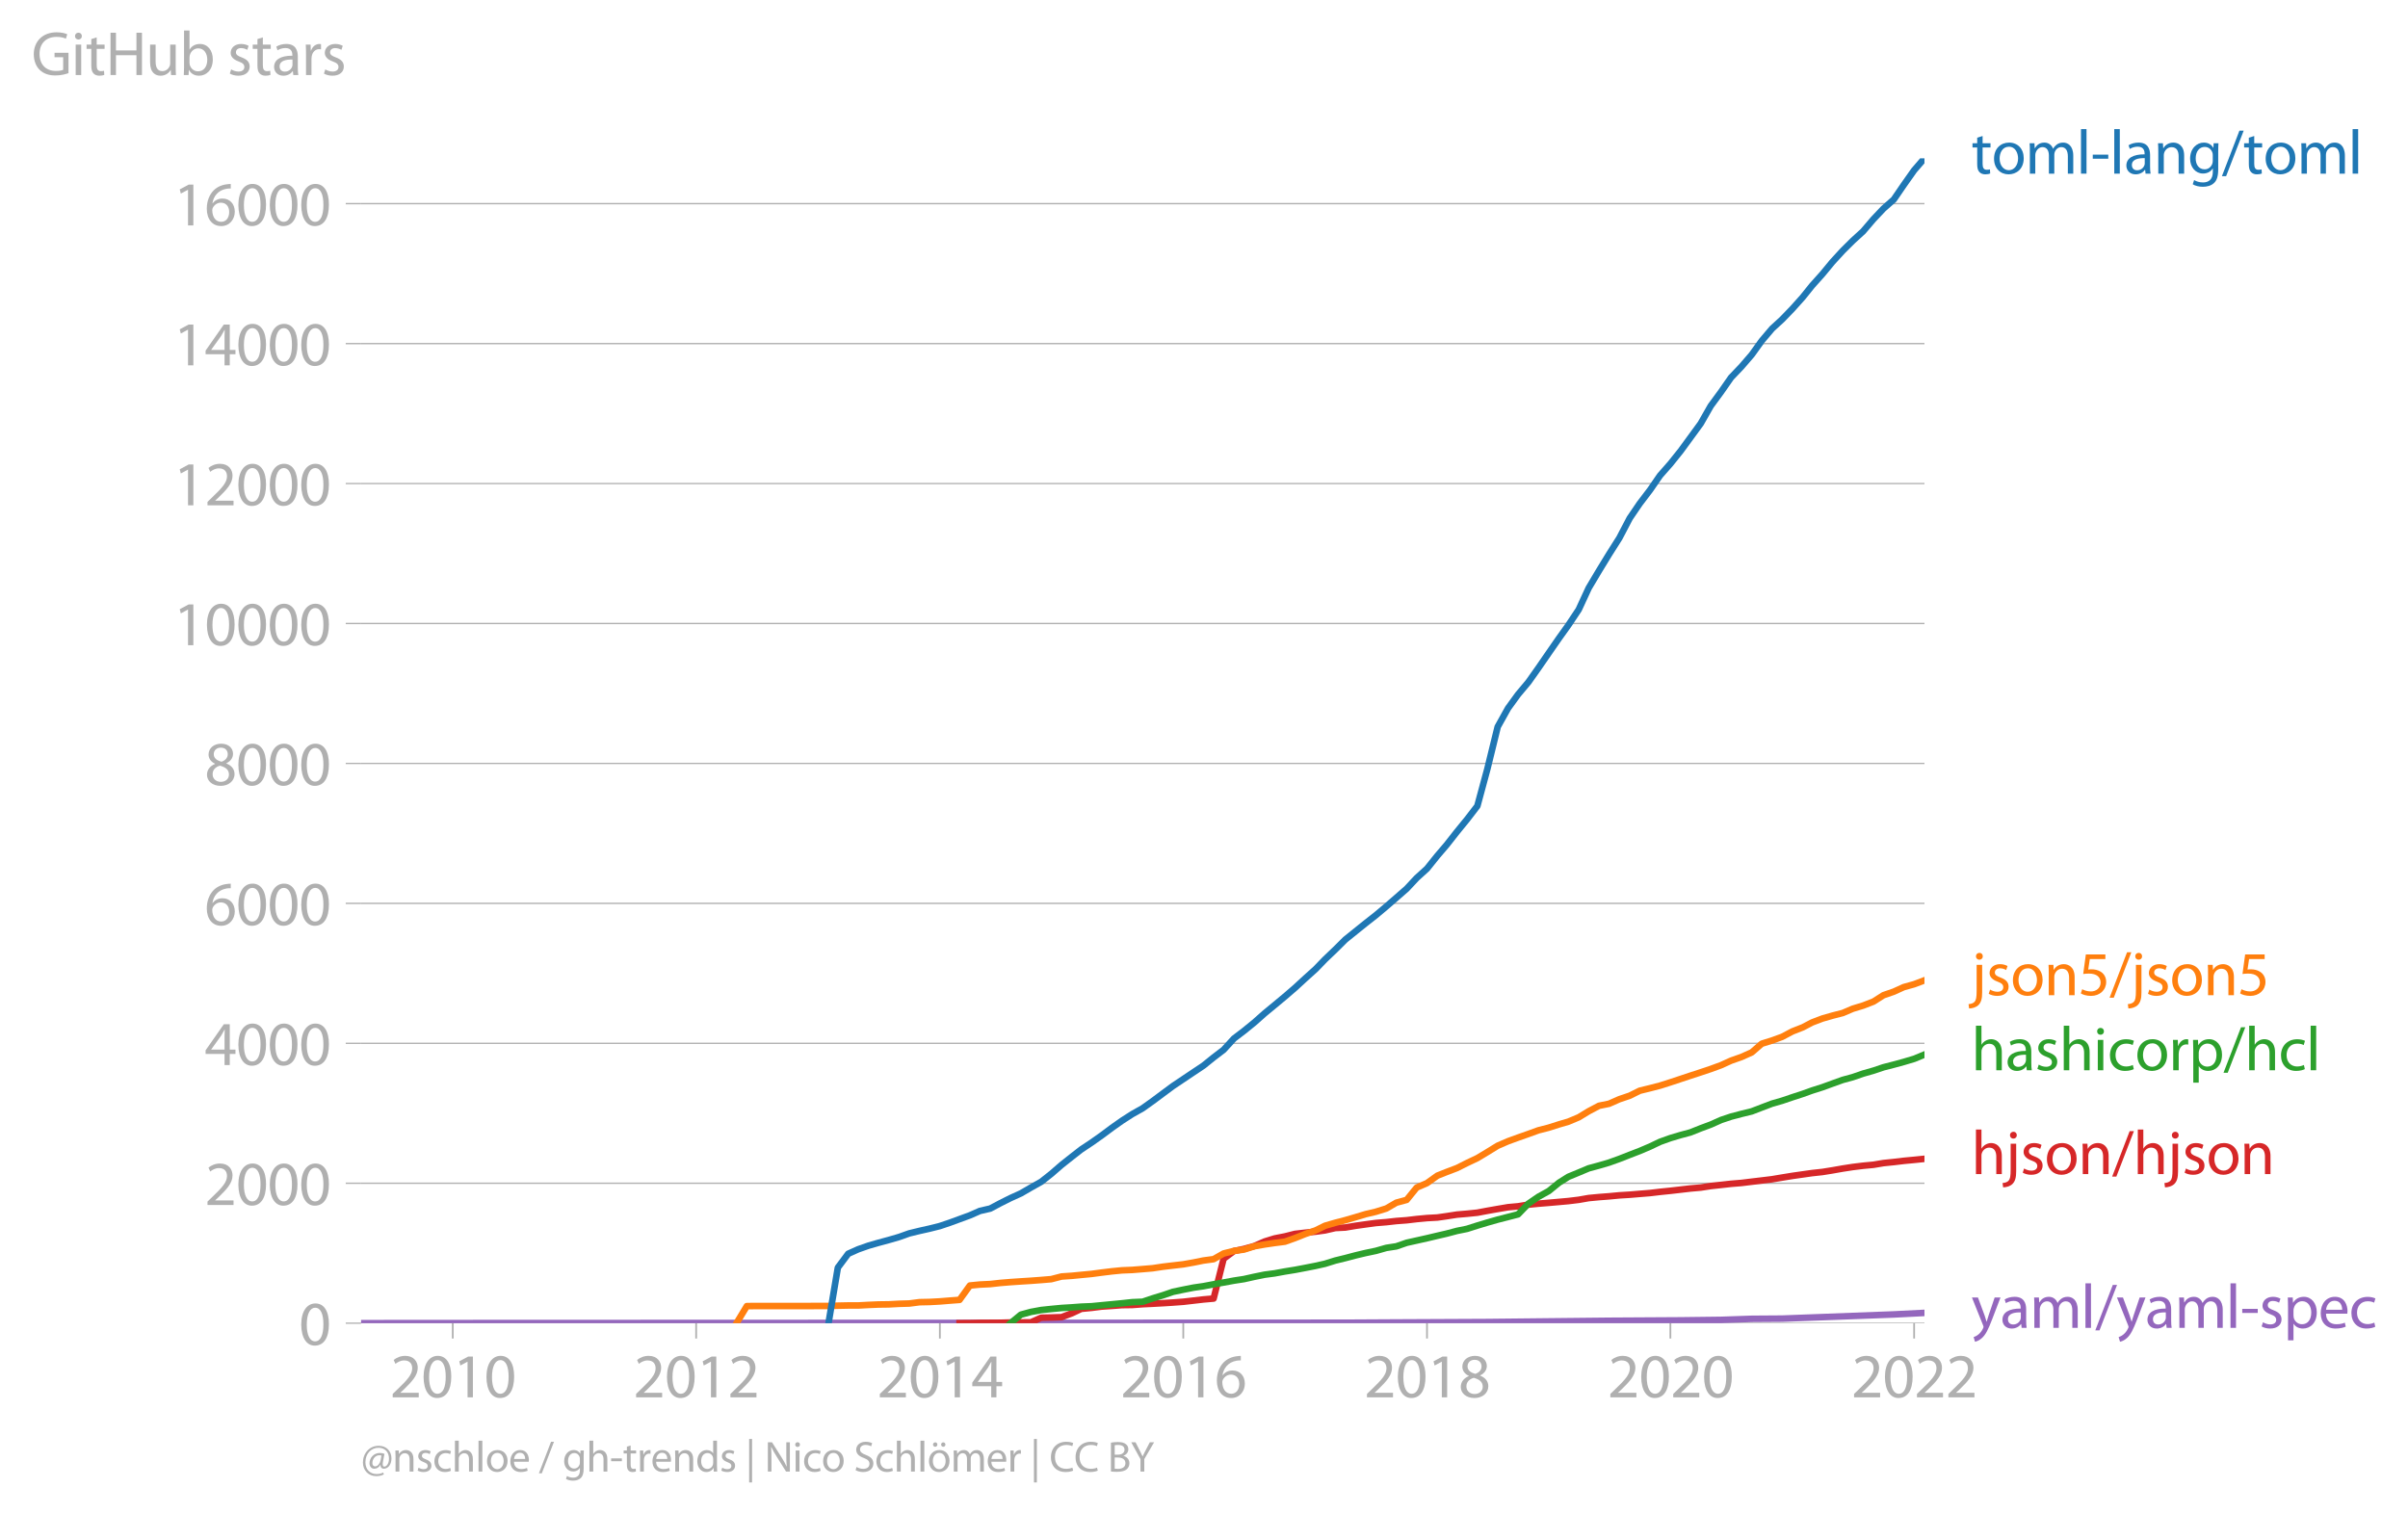 <?xml version="1.0" encoding="utf-8" standalone="no"?>
<!DOCTYPE svg PUBLIC "-//W3C//DTD SVG 1.1//EN"
  "http://www.w3.org/Graphics/SVG/1.1/DTD/svg11.dtd">
<svg xmlns:xlink="http://www.w3.org/1999/xlink" width="550.048pt" height="345.804pt" viewBox="0 0 550.048 345.804" xmlns="http://www.w3.org/2000/svg" version="1.1">
 <defs>
  <style type="text/css">*{stroke-linejoin: round; stroke-linecap: butt}</style>
 </defs>
 <g id="figure_1">
  <g id="patch_1">
   <path d="M 0 345.804 
L 550.048 345.804 
L 550.048 0 
L 0 0 
L 0 345.804 
z
" style="fill: none"/>
  </g>
  <g id="axes_1">
   <g id="patch_2">
    <path d="M 82.476 302.277 
L 439.596 302.277 
L 439.596 36.165 
L 82.476 36.165 
L 82.476 302.277 
z
" style="fill: none"/>
   </g>
   <g id="matplotlib.axis_1">
    <g id="xtick_1">
     <g id="line2d_1">
      <defs>
       <path id="m437a02c08e" d="M 0 0 
L 0 3.5 
" style="stroke: #b0b0b0; stroke-width: 0.4"/>
      </defs>
      <g>
       <use xlink:href="#m437a02c08e" x="103.421" y="302.277" style="fill: #b0b0b0; stroke: #b0b0b0; stroke-width: 0.4"/>
      </g>
     </g>
     <g id="text_1">
      <!-- 2010 -->
      <g style="fill: #b0b0b0" transform="translate(89.057 319.217)scale(0.14 -0.14)">
       <defs>
        <path id="MyriadPro-Regular-32" d="M 2944 0 
L 2944 467 
L 1075 467 
L 1075 480 
L 1408 787 
C 2285 1632 2842 2253 2842 3021 
C 2842 3616 2464 4230 1568 4230 
C 1088 4230 678 4051 390 3808 
L 570 3411 
C 762 3571 1075 3763 1453 3763 
C 2074 3763 2278 3373 2278 2950 
C 2272 2323 1792 1786 730 774 
L 288 346 
L 288 0 
L 2944 0 
z
" transform="scale(0.016)"/>
        <path id="MyriadPro-Regular-30" d="M 1677 4230 
C 832 4230 230 3462 230 2067 
C 243 691 794 -70 1606 -70 
C 2528 -70 3053 710 3053 2125 
C 3053 3450 2554 4230 1677 4230 
z
M 1645 3795 
C 2227 3795 2490 3123 2490 2099 
C 2490 1037 2214 365 1638 365 
C 1126 365 794 979 794 2061 
C 794 3194 1152 3795 1645 3795 
z
" transform="scale(0.016)"/>
        <path id="MyriadPro-Regular-31" d="M 1510 0 
L 2054 0 
L 2054 4160 
L 1574 4160 
L 666 3674 
L 774 3245 
L 1498 3635 
L 1510 3635 
L 1510 0 
z
" transform="scale(0.016)"/>
       </defs>
       <use xlink:href="#MyriadPro-Regular-32"/>
       <use xlink:href="#MyriadPro-Regular-30" x="51.3"/>
       <use xlink:href="#MyriadPro-Regular-31" x="102.6"/>
       <use xlink:href="#MyriadPro-Regular-30" x="153.9"/>
      </g>
     </g>
    </g>
    <g id="xtick_2">
     <g id="line2d_2">
      <g>
       <use xlink:href="#m437a02c08e" x="159.018" y="302.277" style="fill: #b0b0b0; stroke: #b0b0b0; stroke-width: 0.4"/>
      </g>
     </g>
     <g id="text_2">
      <!-- 2012 -->
      <g style="fill: #b0b0b0" transform="translate(144.655 319.217)scale(0.14 -0.14)">
       <use xlink:href="#MyriadPro-Regular-32"/>
       <use xlink:href="#MyriadPro-Regular-30" x="51.3"/>
       <use xlink:href="#MyriadPro-Regular-31" x="102.6"/>
       <use xlink:href="#MyriadPro-Regular-32" x="153.9"/>
      </g>
     </g>
    </g>
    <g id="xtick_3">
     <g id="line2d_3">
      <g>
       <use xlink:href="#m437a02c08e" x="214.692" y="302.277" style="fill: #b0b0b0; stroke: #b0b0b0; stroke-width: 0.4"/>
      </g>
     </g>
     <g id="text_3">
      <!-- 2014 -->
      <g style="fill: #b0b0b0" transform="translate(200.329 319.217)scale(0.14 -0.14)">
       <defs>
        <path id="MyriadPro-Regular-34" d="M 2560 0 
L 2560 1133 
L 3142 1133 
L 3142 1574 
L 2560 1574 
L 2560 4160 
L 1952 4160 
L 96 1504 
L 96 1133 
L 2029 1133 
L 2029 0 
L 2560 0 
z
M 666 1574 
L 666 1587 
L 1683 3002 
C 1798 3194 1901 3373 2029 3616 
L 2048 3616 
C 2035 3398 2029 3181 2029 2963 
L 2029 1574 
L 666 1574 
z
" transform="scale(0.016)"/>
       </defs>
       <use xlink:href="#MyriadPro-Regular-32"/>
       <use xlink:href="#MyriadPro-Regular-30" x="51.3"/>
       <use xlink:href="#MyriadPro-Regular-31" x="102.6"/>
       <use xlink:href="#MyriadPro-Regular-34" x="153.9"/>
      </g>
     </g>
    </g>
    <g id="xtick_4">
     <g id="line2d_4">
      <g>
       <use xlink:href="#m437a02c08e" x="270.29" y="302.277" style="fill: #b0b0b0; stroke: #b0b0b0; stroke-width: 0.4"/>
      </g>
     </g>
     <g id="text_4">
      <!-- 2016 -->
      <g style="fill: #b0b0b0" transform="translate(255.927 319.217)scale(0.14 -0.14)">
       <defs>
        <path id="MyriadPro-Regular-36" d="M 2662 4224 
C 2560 4224 2419 4218 2253 4192 
C 1728 4128 1267 3917 922 3578 
C 512 3168 218 2522 218 1702 
C 218 621 800 -70 1690 -70 
C 2554 -70 3072 634 3072 1395 
C 3072 2208 2554 2739 1818 2739 
C 1357 2739 1011 2522 813 2259 
L 794 2259 
C 890 2944 1357 3590 2240 3738 
C 2400 3763 2547 3770 2662 3763 
L 2662 4224 
z
M 1690 365 
C 1101 365 787 870 774 1555 
C 774 1658 800 1741 838 1805 
C 992 2106 1306 2317 1645 2317 
C 2163 2317 2502 1958 2502 1363 
C 2502 768 2176 365 1696 365 
L 1690 365 
z
" transform="scale(0.016)"/>
       </defs>
       <use xlink:href="#MyriadPro-Regular-32"/>
       <use xlink:href="#MyriadPro-Regular-30" x="51.3"/>
       <use xlink:href="#MyriadPro-Regular-31" x="102.6"/>
       <use xlink:href="#MyriadPro-Regular-36" x="153.9"/>
      </g>
     </g>
    </g>
    <g id="xtick_5">
     <g id="line2d_5">
      <g>
       <use xlink:href="#m437a02c08e" x="325.964" y="302.277" style="fill: #b0b0b0; stroke: #b0b0b0; stroke-width: 0.4"/>
      </g>
     </g>
     <g id="text_5">
      <!-- 2018 -->
      <g style="fill: #b0b0b0" transform="translate(311.601 319.217)scale(0.14 -0.14)">
       <defs>
        <path id="MyriadPro-Regular-38" d="M 1062 2170 
C 550 1952 237 1581 237 1056 
C 237 448 762 -70 1632 -70 
C 2426 -70 3046 416 3046 1139 
C 3046 1645 2726 2010 2208 2214 
L 2208 2234 
C 2720 2477 2893 2854 2893 3206 
C 2893 3725 2490 4230 1683 4230 
C 954 4230 397 3782 397 3123 
C 397 2765 595 2406 1056 2189 
L 1062 2170 
z
M 1645 339 
C 1114 339 794 710 813 1133 
C 813 1530 1075 1850 1562 1990 
C 2125 1830 2477 1587 2477 1082 
C 2477 659 2150 339 1645 339 
z
M 1651 3827 
C 2157 3827 2355 3482 2355 3149 
C 2355 2771 2080 2515 1722 2394 
C 1242 2522 928 2746 928 3162 
C 928 3520 1184 3827 1651 3827 
z
" transform="scale(0.016)"/>
       </defs>
       <use xlink:href="#MyriadPro-Regular-32"/>
       <use xlink:href="#MyriadPro-Regular-30" x="51.3"/>
       <use xlink:href="#MyriadPro-Regular-31" x="102.6"/>
       <use xlink:href="#MyriadPro-Regular-38" x="153.9"/>
      </g>
     </g>
    </g>
    <g id="xtick_6">
     <g id="line2d_6">
      <g>
       <use xlink:href="#m437a02c08e" x="381.561" y="302.277" style="fill: #b0b0b0; stroke: #b0b0b0; stroke-width: 0.4"/>
      </g>
     </g>
     <g id="text_6">
      <!-- 2020 -->
      <g style="fill: #b0b0b0" transform="translate(367.198 319.217)scale(0.14 -0.14)">
       <use xlink:href="#MyriadPro-Regular-32"/>
       <use xlink:href="#MyriadPro-Regular-30" x="51.3"/>
       <use xlink:href="#MyriadPro-Regular-32" x="102.6"/>
       <use xlink:href="#MyriadPro-Regular-30" x="153.9"/>
      </g>
     </g>
    </g>
    <g id="xtick_7">
     <g id="line2d_7">
      <g>
       <use xlink:href="#m437a02c08e" x="437.235" y="302.277" style="fill: #b0b0b0; stroke: #b0b0b0; stroke-width: 0.4"/>
      </g>
     </g>
     <g id="text_7">
      <!-- 2022 -->
      <g style="fill: #b0b0b0" transform="translate(422.872 319.217)scale(0.14 -0.14)">
       <use xlink:href="#MyriadPro-Regular-32"/>
       <use xlink:href="#MyriadPro-Regular-30" x="51.3"/>
       <use xlink:href="#MyriadPro-Regular-32" x="102.6"/>
       <use xlink:href="#MyriadPro-Regular-32" x="153.9"/>
      </g>
     </g>
    </g>
   </g>
   <g id="matplotlib.axis_2">
    <g id="ytick_1">
     <g id="line2d_8">
      <path d="M 82.476 302.277 
L 439.596 302.277 
" clip-path="url(#pbced3ae21d)" style="fill: none; stroke: #b0b0b0; stroke-width: 0.3; stroke-linecap: square"/>
     </g>
     <g id="line2d_9">
      <defs>
       <path id="m5638528886" d="M 0 0 
L -3.5 0 
" style="stroke: #b0b0b0; stroke-width: 0.3"/>
      </defs>
      <g>
       <use xlink:href="#m5638528886" x="82.476" y="302.277" style="fill: #b0b0b0; stroke: #b0b0b0; stroke-width: 0.3"/>
      </g>
     </g>
     <g id="text_8">
      <!-- 0 -->
      <g style="fill: #b0b0b0" transform="translate(68.295 307.247)scale(0.14 -0.14)">
       <use xlink:href="#MyriadPro-Regular-30"/>
      </g>
     </g>
    </g>
    <g id="ytick_2">
     <g id="line2d_10">
      <path d="M 82.476 270.307 
L 439.596 270.307 
" clip-path="url(#pbced3ae21d)" style="fill: none; stroke: #b0b0b0; stroke-width: 0.3; stroke-linecap: square"/>
     </g>
     <g id="line2d_11">
      <g>
       <use xlink:href="#m5638528886" x="82.476" y="270.307" style="fill: #b0b0b0; stroke: #b0b0b0; stroke-width: 0.3"/>
      </g>
     </g>
     <g id="text_9">
      <!-- 2000 -->
      <g style="fill: #b0b0b0" transform="translate(46.75 275.277)scale(0.14 -0.14)">
       <use xlink:href="#MyriadPro-Regular-32"/>
       <use xlink:href="#MyriadPro-Regular-30" x="51.3"/>
       <use xlink:href="#MyriadPro-Regular-30" x="102.6"/>
       <use xlink:href="#MyriadPro-Regular-30" x="153.9"/>
      </g>
     </g>
    </g>
    <g id="ytick_3">
     <g id="line2d_12">
      <path d="M 82.476 238.338 
L 439.596 238.338 
" clip-path="url(#pbced3ae21d)" style="fill: none; stroke: #b0b0b0; stroke-width: 0.3; stroke-linecap: square"/>
     </g>
     <g id="line2d_13">
      <g>
       <use xlink:href="#m5638528886" x="82.476" y="238.338" style="fill: #b0b0b0; stroke: #b0b0b0; stroke-width: 0.3"/>
      </g>
     </g>
     <g id="text_10">
      <!-- 4000 -->
      <g style="fill: #b0b0b0" transform="translate(46.75 243.308)scale(0.14 -0.14)">
       <use xlink:href="#MyriadPro-Regular-34"/>
       <use xlink:href="#MyriadPro-Regular-30" x="51.3"/>
       <use xlink:href="#MyriadPro-Regular-30" x="102.6"/>
       <use xlink:href="#MyriadPro-Regular-30" x="153.9"/>
      </g>
     </g>
    </g>
    <g id="ytick_4">
     <g id="line2d_14">
      <path d="M 82.476 206.369 
L 439.596 206.369 
" clip-path="url(#pbced3ae21d)" style="fill: none; stroke: #b0b0b0; stroke-width: 0.3; stroke-linecap: square"/>
     </g>
     <g id="line2d_15">
      <g>
       <use xlink:href="#m5638528886" x="82.476" y="206.369" style="fill: #b0b0b0; stroke: #b0b0b0; stroke-width: 0.3"/>
      </g>
     </g>
     <g id="text_11">
      <!-- 6000 -->
      <g style="fill: #b0b0b0" transform="translate(46.75 211.339)scale(0.14 -0.14)">
       <use xlink:href="#MyriadPro-Regular-36"/>
       <use xlink:href="#MyriadPro-Regular-30" x="51.3"/>
       <use xlink:href="#MyriadPro-Regular-30" x="102.6"/>
       <use xlink:href="#MyriadPro-Regular-30" x="153.9"/>
      </g>
     </g>
    </g>
    <g id="ytick_5">
     <g id="line2d_16">
      <path d="M 82.476 174.4 
L 439.596 174.4 
" clip-path="url(#pbced3ae21d)" style="fill: none; stroke: #b0b0b0; stroke-width: 0.3; stroke-linecap: square"/>
     </g>
     <g id="line2d_17">
      <g>
       <use xlink:href="#m5638528886" x="82.476" y="174.4" style="fill: #b0b0b0; stroke: #b0b0b0; stroke-width: 0.3"/>
      </g>
     </g>
     <g id="text_12">
      <!-- 8000 -->
      <g style="fill: #b0b0b0" transform="translate(46.75 179.37)scale(0.14 -0.14)">
       <use xlink:href="#MyriadPro-Regular-38"/>
       <use xlink:href="#MyriadPro-Regular-30" x="51.3"/>
       <use xlink:href="#MyriadPro-Regular-30" x="102.6"/>
       <use xlink:href="#MyriadPro-Regular-30" x="153.9"/>
      </g>
     </g>
    </g>
    <g id="ytick_6">
     <g id="line2d_18">
      <path d="M 82.476 142.43 
L 439.596 142.43 
" clip-path="url(#pbced3ae21d)" style="fill: none; stroke: #b0b0b0; stroke-width: 0.3; stroke-linecap: square"/>
     </g>
     <g id="line2d_19">
      <g>
       <use xlink:href="#m5638528886" x="82.476" y="142.43" style="fill: #b0b0b0; stroke: #b0b0b0; stroke-width: 0.3"/>
      </g>
     </g>
     <g id="text_13">
      <!-- 10000 -->
      <g style="fill: #b0b0b0" transform="translate(39.568 147.4)scale(0.14 -0.14)">
       <use xlink:href="#MyriadPro-Regular-31"/>
       <use xlink:href="#MyriadPro-Regular-30" x="51.3"/>
       <use xlink:href="#MyriadPro-Regular-30" x="102.6"/>
       <use xlink:href="#MyriadPro-Regular-30" x="153.9"/>
       <use xlink:href="#MyriadPro-Regular-30" x="205.2"/>
      </g>
     </g>
    </g>
    <g id="ytick_7">
     <g id="line2d_20">
      <path d="M 82.476 110.461 
L 439.596 110.461 
" clip-path="url(#pbced3ae21d)" style="fill: none; stroke: #b0b0b0; stroke-width: 0.3; stroke-linecap: square"/>
     </g>
     <g id="line2d_21">
      <g>
       <use xlink:href="#m5638528886" x="82.476" y="110.461" style="fill: #b0b0b0; stroke: #b0b0b0; stroke-width: 0.3"/>
      </g>
     </g>
     <g id="text_14">
      <!-- 12000 -->
      <g style="fill: #b0b0b0" transform="translate(39.568 115.431)scale(0.14 -0.14)">
       <use xlink:href="#MyriadPro-Regular-31"/>
       <use xlink:href="#MyriadPro-Regular-32" x="51.3"/>
       <use xlink:href="#MyriadPro-Regular-30" x="102.6"/>
       <use xlink:href="#MyriadPro-Regular-30" x="153.9"/>
       <use xlink:href="#MyriadPro-Regular-30" x="205.2"/>
      </g>
     </g>
    </g>
    <g id="ytick_8">
     <g id="line2d_22">
      <path d="M 82.476 78.492 
L 439.596 78.492 
" clip-path="url(#pbced3ae21d)" style="fill: none; stroke: #b0b0b0; stroke-width: 0.3; stroke-linecap: square"/>
     </g>
     <g id="line2d_23">
      <g>
       <use xlink:href="#m5638528886" x="82.476" y="78.492" style="fill: #b0b0b0; stroke: #b0b0b0; stroke-width: 0.3"/>
      </g>
     </g>
     <g id="text_15">
      <!-- 14000 -->
      <g style="fill: #b0b0b0" transform="translate(39.568 83.462)scale(0.14 -0.14)">
       <use xlink:href="#MyriadPro-Regular-31"/>
       <use xlink:href="#MyriadPro-Regular-34" x="51.3"/>
       <use xlink:href="#MyriadPro-Regular-30" x="102.6"/>
       <use xlink:href="#MyriadPro-Regular-30" x="153.9"/>
       <use xlink:href="#MyriadPro-Regular-30" x="205.2"/>
      </g>
     </g>
    </g>
    <g id="ytick_9">
     <g id="line2d_24">
      <path d="M 82.476 46.523 
L 439.596 46.523 
" clip-path="url(#pbced3ae21d)" style="fill: none; stroke: #b0b0b0; stroke-width: 0.3; stroke-linecap: square"/>
     </g>
     <g id="line2d_25">
      <g>
       <use xlink:href="#m5638528886" x="82.476" y="46.523" style="fill: #b0b0b0; stroke: #b0b0b0; stroke-width: 0.3"/>
      </g>
     </g>
     <g id="text_16">
      <!-- 16000 -->
      <g style="fill: #b0b0b0" transform="translate(39.568 51.493)scale(0.14 -0.14)">
       <use xlink:href="#MyriadPro-Regular-31"/>
       <use xlink:href="#MyriadPro-Regular-36" x="51.3"/>
       <use xlink:href="#MyriadPro-Regular-30" x="102.6"/>
       <use xlink:href="#MyriadPro-Regular-30" x="153.9"/>
       <use xlink:href="#MyriadPro-Regular-30" x="205.2"/>
      </g>
     </g>
    </g>
    <g id="text_17">
     <!-- GitHub stars -->
     <g style="fill: #b0b0b0" transform="translate(7.2 17.14)scale(0.14 -0.14)">
      <defs>
       <path id="MyriadPro-Regular-47" d="M 3770 2266 
L 2349 2266 
L 2349 1818 
L 3226 1818 
L 3226 531 
C 3098 467 2848 416 2483 416 
C 1478 416 819 1062 819 2157 
C 819 3238 1504 3891 2554 3891 
C 2989 3891 3277 3808 3507 3706 
L 3642 4160 
C 3456 4250 3066 4358 2566 4358 
C 1120 4358 237 3418 230 2131 
C 230 1459 461 883 832 525 
C 1254 122 1792 -45 2445 -45 
C 3027 -45 3520 102 3770 192 
L 3770 2266 
z
" transform="scale(0.016)"/>
       <path id="MyriadPro-Regular-69" d="M 1030 0 
L 1030 3098 
L 467 3098 
L 467 0 
L 1030 0 
z
M 749 4320 
C 544 4320 397 4166 397 3968 
C 397 3776 538 3622 736 3622 
C 960 3622 1101 3776 1094 3968 
C 1094 4166 960 4320 749 4320 
z
" transform="scale(0.016)"/>
       <path id="MyriadPro-Regular-74" d="M 595 3667 
L 595 3098 
L 115 3098 
L 115 2669 
L 595 2669 
L 595 979 
C 595 614 653 339 813 173 
C 947 19 1158 -70 1421 -70 
C 1638 -70 1811 -32 1920 13 
L 1894 435 
C 1811 410 1722 397 1568 397 
C 1254 397 1146 614 1146 998 
L 1146 2669 
L 1952 2669 
L 1952 3098 
L 1146 3098 
L 1146 3840 
L 595 3667 
z
" transform="scale(0.016)"/>
       <path id="MyriadPro-Regular-48" d="M 486 4314 
L 486 0 
L 1043 0 
L 1043 2022 
L 3130 2022 
L 3130 0 
L 3693 0 
L 3693 4314 
L 3130 4314 
L 3130 2509 
L 1043 2509 
L 1043 4314 
L 486 4314 
z
" transform="scale(0.016)"/>
       <path id="MyriadPro-Regular-75" d="M 3059 3098 
L 2496 3098 
L 2496 1197 
C 2496 1094 2477 992 2445 909 
C 2342 659 2080 397 1702 397 
C 1190 397 1011 794 1011 1382 
L 1011 3098 
L 448 3098 
L 448 1286 
C 448 198 1030 -70 1517 -70 
C 2067 -70 2394 256 2541 506 
L 2554 506 
L 2586 0 
L 3085 0 
C 3066 243 3059 525 3059 845 
L 3059 3098 
z
" transform="scale(0.016)"/>
       <path id="MyriadPro-Regular-62" d="M 467 800 
C 467 525 454 211 442 0 
L 928 0 
L 954 512 
L 973 512 
C 1203 102 1562 -70 2010 -70 
C 2701 -70 3398 480 3398 1587 
C 3405 2528 2861 3168 2093 3168 
C 1594 3168 1235 2944 1037 2598 
L 1024 2598 
L 1024 4544 
L 467 4544 
L 467 800 
z
M 1024 1798 
C 1024 1888 1043 1965 1056 2029 
C 1171 2458 1530 2720 1914 2720 
C 2515 2720 2835 2189 2835 1568 
C 2835 858 2483 378 1894 378 
C 1485 378 1158 646 1050 1037 
C 1037 1101 1024 1171 1024 1242 
L 1024 1798 
z
" transform="scale(0.016)"/>
       <path id="MyriadPro-Regular-20" transform="scale(0.016)"/>
       <path id="MyriadPro-Regular-73" d="M 250 147 
C 467 19 781 -70 1120 -70 
C 1856 -70 2278 320 2278 864 
C 2278 1325 2003 1594 1466 1798 
C 1062 1952 877 2067 877 2323 
C 877 2554 1062 2746 1395 2746 
C 1683 2746 1907 2643 2029 2566 
L 2170 2976 
C 1997 3078 1722 3168 1408 3168 
C 742 3168 339 2758 339 2259 
C 339 1888 602 1581 1158 1382 
C 1574 1229 1734 1082 1734 813 
C 1734 557 1542 352 1133 352 
C 851 352 557 467 390 576 
L 250 147 
z
" transform="scale(0.016)"/>
       <path id="MyriadPro-Regular-61" d="M 2643 1901 
C 2643 2522 2413 3168 1466 3168 
C 1075 3168 704 3059 448 2893 
L 576 2522 
C 794 2662 1094 2752 1382 2752 
C 2016 2752 2086 2291 2086 2035 
L 2086 1971 
C 890 1978 224 1568 224 819 
C 224 371 544 -70 1171 -70 
C 1613 -70 1946 147 2118 390 
L 2138 390 
L 2182 0 
L 2694 0 
C 2656 211 2643 474 2643 742 
L 2643 1901 
z
M 2099 1043 
C 2099 986 2086 922 2067 864 
C 1978 602 1722 346 1318 346 
C 1030 346 787 518 787 883 
C 787 1485 1485 1594 2099 1581 
L 2099 1043 
z
" transform="scale(0.016)"/>
       <path id="MyriadPro-Regular-72" d="M 467 0 
L 1024 0 
L 1024 1651 
C 1024 1747 1037 1837 1050 1914 
C 1126 2336 1408 2637 1805 2637 
C 1882 2637 1939 2630 1997 2618 
L 1997 3149 
C 1946 3162 1901 3168 1837 3168 
C 1459 3168 1120 2906 979 2490 
L 954 2490 
L 934 3098 
L 442 3098 
C 461 2810 467 2496 467 2131 
L 467 0 
z
" transform="scale(0.016)"/>
      </defs>
      <use xlink:href="#MyriadPro-Regular-47"/>
      <use xlink:href="#MyriadPro-Regular-69" x="64.6"/>
      <use xlink:href="#MyriadPro-Regular-74" x="88"/>
      <use xlink:href="#MyriadPro-Regular-48" x="121.1"/>
      <use xlink:href="#MyriadPro-Regular-75" x="186.3"/>
      <use xlink:href="#MyriadPro-Regular-62" x="241.4"/>
      <use xlink:href="#MyriadPro-Regular-20" x="298.3"/>
      <use xlink:href="#MyriadPro-Regular-73" x="319.5"/>
      <use xlink:href="#MyriadPro-Regular-74" x="359.1"/>
      <use xlink:href="#MyriadPro-Regular-61" x="392.2"/>
      <use xlink:href="#MyriadPro-Regular-72" x="440.4"/>
      <use xlink:href="#MyriadPro-Regular-73" x="473.1"/>
     </g>
    </g>
   </g>
   <g id="line2d_26">
    <path d="M 82.476 302.277 
L 98.775 302.261 
L 307.304 302.181 
L 318.957 302.117 
L 339.749 302.021 
L 367.548 301.733 
L 383.922 301.637 
L 393.138 301.525 
L 400.145 301.286 
L 407.075 301.238 
L 432.589 300.279 
L 439.596 299.927 
L 439.596 299.927 
" clip-path="url(#pbced3ae21d)" style="fill: none; stroke: #9467bd; stroke-width: 1.5; stroke-linecap: square"/>
   </g>
   <g id="line2d_27">
    <path d="M 219.186 302.277 
L 221.547 302.261 
L 223.831 302.213 
L 226.192 302.197 
L 228.477 302.181 
L 230.838 302.117 
L 233.199 302.101 
L 235.484 302.085 
L 237.845 301.03 
L 240.13 300.982 
L 242.491 300.902 
L 244.852 300.007 
L 246.985 299 
L 249.346 298.776 
L 251.63 298.488 
L 253.991 298.329 
L 256.276 298.153 
L 258.637 298.121 
L 260.998 297.945 
L 263.283 297.833 
L 265.644 297.705 
L 267.929 297.561 
L 270.29 297.385 
L 272.651 297.114 
L 274.86 296.858 
L 277.221 296.65 
L 279.505 287.555 
L 281.866 285.797 
L 284.151 285.317 
L 286.512 284.662 
L 288.873 283.623 
L 291.158 282.919 
L 293.519 282.456 
L 295.804 281.88 
L 298.165 281.609 
L 300.526 281.369 
L 302.658 281.081 
L 305.019 280.538 
L 307.304 280.426 
L 309.665 280.026 
L 311.95 279.706 
L 314.311 279.387 
L 316.672 279.195 
L 318.957 278.939 
L 321.318 278.763 
L 323.603 278.492 
L 325.964 278.268 
L 328.325 278.14 
L 330.457 277.836 
L 332.818 277.469 
L 335.103 277.277 
L 337.464 277.037 
L 339.749 276.605 
L 342.11 276.19 
L 344.471 275.79 
L 346.756 275.582 
L 349.117 275.199 
L 351.402 274.975 
L 353.763 274.783 
L 356.124 274.575 
L 358.256 274.384 
L 360.617 274.096 
L 362.902 273.696 
L 365.263 273.472 
L 367.548 273.297 
L 369.909 273.073 
L 372.27 272.929 
L 374.555 272.737 
L 376.916 272.545 
L 379.2 272.274 
L 381.561 272.034 
L 383.922 271.762 
L 386.131 271.506 
L 388.492 271.299 
L 390.777 270.947 
L 393.138 270.691 
L 395.423 270.435 
L 397.784 270.244 
L 400.145 269.956 
L 402.43 269.684 
L 404.791 269.396 
L 407.075 269.013 
L 409.436 268.629 
L 411.797 268.293 
L 413.93 267.99 
L 416.291 267.734 
L 418.576 267.366 
L 420.937 266.951 
L 423.222 266.599 
L 425.583 266.311 
L 427.944 266.088 
L 430.228 265.704 
L 432.589 265.464 
L 434.874 265.192 
L 437.235 264.969 
L 439.596 264.729 
" clip-path="url(#pbced3ae21d)" style="fill: none; stroke: #d62728; stroke-width: 1.5; stroke-linecap: square"/>
   </g>
   <g id="line2d_28">
    <path d="M 230.838 302.277 
L 233.199 300.327 
L 235.484 299.703 
L 237.845 299.272 
L 240.13 299.032 
L 242.491 298.808 
L 244.852 298.664 
L 246.985 298.504 
L 249.346 298.408 
L 251.63 298.185 
L 253.991 297.961 
L 256.276 297.737 
L 258.637 297.481 
L 260.998 297.385 
L 263.283 296.618 
L 265.644 295.899 
L 267.929 295.116 
L 270.29 294.62 
L 272.651 294.157 
L 274.86 293.837 
L 277.221 293.389 
L 279.505 292.99 
L 281.866 292.558 
L 284.151 292.206 
L 286.512 291.679 
L 288.873 291.199 
L 291.158 290.896 
L 293.519 290.464 
L 295.804 290.096 
L 298.165 289.649 
L 300.526 289.185 
L 302.658 288.706 
L 305.019 287.97 
L 307.304 287.411 
L 309.665 286.788 
L 311.95 286.244 
L 314.311 285.749 
L 316.672 285.077 
L 318.957 284.726 
L 321.318 283.91 
L 323.603 283.399 
L 325.964 282.871 
L 328.325 282.312 
L 330.457 281.816 
L 332.818 281.193 
L 335.103 280.729 
L 337.464 279.978 
L 339.749 279.291 
L 342.11 278.619 
L 344.471 278.012 
L 346.756 277.421 
L 349.117 274.975 
L 351.402 273.408 
L 353.763 272.098 
L 356.124 270.18 
L 358.256 268.837 
L 360.617 267.862 
L 362.902 266.903 
L 365.263 266.263 
L 367.548 265.592 
L 369.909 264.745 
L 372.27 263.818 
L 374.555 262.939 
L 376.916 261.932 
L 379.2 260.845 
L 381.561 259.997 
L 383.922 259.294 
L 386.131 258.703 
L 388.492 257.76 
L 390.777 256.912 
L 393.138 255.857 
L 395.423 255.09 
L 397.784 254.467 
L 400.145 253.891 
L 402.43 253.012 
L 404.791 252.117 
L 407.075 251.462 
L 409.436 250.662 
L 411.797 249.895 
L 413.93 249.128 
L 416.291 248.377 
L 418.576 247.545 
L 420.937 246.698 
L 423.222 246.075 
L 425.583 245.26 
L 427.944 244.588 
L 430.228 243.821 
L 432.589 243.214 
L 434.874 242.59 
L 437.235 241.887 
L 439.596 240.912 
" clip-path="url(#pbced3ae21d)" style="fill: none; stroke: #2ca02c; stroke-width: 1.5; stroke-linecap: square"/>
   </g>
   <g id="text_18">
    <!-- toml-lang/toml -->
    <g style="fill: #1f77b4" transform="translate(450.31 39.671)scale(0.14 -0.14)">
     <defs>
      <path id="MyriadPro-Regular-6f" d="M 1779 3168 
C 922 3168 243 2560 243 1523 
C 243 544 890 -70 1728 -70 
C 2477 -70 3270 429 3270 1574 
C 3270 2522 2669 3168 1779 3168 
z
M 1766 2746 
C 2432 2746 2694 2080 2694 1555 
C 2694 858 2291 352 1754 352 
C 1203 352 813 864 813 1542 
C 813 2131 1101 2746 1766 2746 
z
" transform="scale(0.016)"/>
      <path id="MyriadPro-Regular-6d" d="M 467 0 
L 1018 0 
L 1018 1869 
C 1018 1965 1030 2061 1062 2144 
C 1152 2426 1408 2707 1760 2707 
C 2189 2707 2406 2349 2406 1856 
L 2406 0 
L 2957 0 
L 2957 1914 
C 2957 2016 2976 2118 3002 2195 
C 3098 2470 3347 2707 3667 2707 
C 4122 2707 4339 2349 4339 1754 
L 4339 0 
L 4890 0 
L 4890 1824 
C 4890 2899 4282 3168 3872 3168 
C 3578 3168 3373 3091 3187 2950 
C 3059 2854 2938 2720 2842 2547 
L 2829 2547 
C 2694 2912 2374 3168 1952 3168 
C 1440 3168 1152 2893 979 2598 
L 960 2598 
L 934 3098 
L 442 3098 
C 461 2842 467 2579 467 2259 
L 467 0 
z
" transform="scale(0.016)"/>
      <path id="MyriadPro-Regular-6c" d="M 467 0 
L 1030 0 
L 1030 4544 
L 467 4544 
L 467 0 
z
" transform="scale(0.016)"/>
      <path id="MyriadPro-Regular-2d" d="M 192 1939 
L 192 1523 
L 1773 1523 
L 1773 1939 
L 192 1939 
z
" transform="scale(0.016)"/>
      <path id="MyriadPro-Regular-6e" d="M 467 0 
L 1030 0 
L 1030 1862 
C 1030 1958 1043 2054 1069 2125 
C 1165 2438 1453 2701 1824 2701 
C 2355 2701 2541 2285 2541 1786 
L 2541 0 
L 3104 0 
L 3104 1850 
C 3104 2912 2438 3168 2010 3168 
C 1498 3168 1139 2880 986 2586 
L 973 2586 
L 941 3098 
L 442 3098 
C 461 2842 467 2579 467 2259 
L 467 0 
z
" transform="scale(0.016)"/>
      <path id="MyriadPro-Regular-67" d="M 3110 2246 
C 3110 2624 3123 2874 3136 3098 
L 2643 3098 
L 2618 2630 
L 2605 2630 
C 2470 2886 2176 3168 1638 3168 
C 928 3168 243 2573 243 1523 
C 243 666 794 13 1562 13 
C 2042 13 2374 243 2547 531 
L 2560 531 
L 2560 186 
C 2560 -595 2138 -896 1562 -896 
C 1178 -896 858 -781 653 -653 
L 512 -1082 
C 762 -1248 1171 -1338 1542 -1338 
C 1933 -1338 2368 -1248 2669 -966 
C 2970 -698 3110 -262 3110 448 
L 3110 2246 
z
M 2554 1318 
C 2554 1222 2541 1114 2509 1018 
C 2387 659 2074 442 1728 442 
C 1120 442 813 947 813 1555 
C 813 2272 1197 2726 1734 2726 
C 2144 2726 2419 2458 2522 2131 
C 2547 2054 2554 1971 2554 1875 
L 2554 1318 
z
" transform="scale(0.016)"/>
      <path id="MyriadPro-Regular-2f" d="M 422 -256 
L 2214 4384 
L 1779 4384 
L -6 -256 
L 422 -256 
z
" transform="scale(0.016)"/>
     </defs>
     <use xlink:href="#MyriadPro-Regular-74"/>
     <use xlink:href="#MyriadPro-Regular-6f" x="33.1"/>
     <use xlink:href="#MyriadPro-Regular-6d" x="88"/>
     <use xlink:href="#MyriadPro-Regular-6c" x="171.4"/>
     <use xlink:href="#MyriadPro-Regular-2d" x="195"/>
     <use xlink:href="#MyriadPro-Regular-6c" x="225.7"/>
     <use xlink:href="#MyriadPro-Regular-61" x="249.3"/>
     <use xlink:href="#MyriadPro-Regular-6e" x="297.5"/>
     <use xlink:href="#MyriadPro-Regular-67" x="353"/>
     <use xlink:href="#MyriadPro-Regular-2f" x="408.9"/>
     <use xlink:href="#MyriadPro-Regular-74" x="443.2"/>
     <use xlink:href="#MyriadPro-Regular-6f" x="476.3"/>
     <use xlink:href="#MyriadPro-Regular-6d" x="531.2"/>
     <use xlink:href="#MyriadPro-Regular-6c" x="614.6"/>
    </g>
   </g>
   <g id="text_19">
    <!-- json5/json5 -->
    <g style="fill: #ff7f0e" transform="translate(450.31 227.355)scale(0.14 -0.14)">
     <defs>
      <path id="MyriadPro-Regular-6a" d="M -230 -1350 
C 70 -1350 480 -1248 730 -998 
C 1005 -717 1101 -326 1101 275 
L 1101 3098 
L 538 3098 
L 538 493 
C 538 -250 480 -499 326 -672 
C 192 -819 -32 -890 -288 -909 
L -230 -1350 
z
M 826 4320 
C 614 4320 467 4166 467 3968 
C 467 3782 602 3622 813 3622 
C 1037 3622 1171 3782 1165 3968 
C 1165 4166 1030 4320 826 4320 
z
" transform="scale(0.016)"/>
      <path id="MyriadPro-Regular-35" d="M 2771 4160 
L 781 4160 
L 512 2163 
C 666 2182 851 2208 1088 2208 
C 1920 2208 2278 1824 2285 1286 
C 2285 730 1830 384 1299 384 
C 922 384 582 512 410 614 
L 269 186 
C 467 58 851 -70 1306 -70 
C 2208 -70 2854 538 2854 1350 
C 2854 1875 2586 2234 2259 2419 
C 2003 2573 1683 2643 1363 2643 
C 1210 2643 1120 2630 1024 2618 
L 1184 3686 
L 2771 3686 
L 2771 4160 
z
" transform="scale(0.016)"/>
     </defs>
     <use xlink:href="#MyriadPro-Regular-6a"/>
     <use xlink:href="#MyriadPro-Regular-73" x="24.3"/>
     <use xlink:href="#MyriadPro-Regular-6f" x="63.9"/>
     <use xlink:href="#MyriadPro-Regular-6e" x="118.8"/>
     <use xlink:href="#MyriadPro-Regular-35" x="174.3"/>
     <use xlink:href="#MyriadPro-Regular-2f" x="225.6"/>
     <use xlink:href="#MyriadPro-Regular-6a" x="259.9"/>
     <use xlink:href="#MyriadPro-Regular-73" x="284.2"/>
     <use xlink:href="#MyriadPro-Regular-6f" x="323.8"/>
     <use xlink:href="#MyriadPro-Regular-6e" x="378.7"/>
     <use xlink:href="#MyriadPro-Regular-35" x="434.2"/>
    </g>
   </g>
   <g id="text_20">
    <!-- hashicorp/hcl -->
    <g style="fill: #2ca02c" transform="translate(450.31 244.496)scale(0.14 -0.14)">
     <defs>
      <path id="MyriadPro-Regular-68" d="M 467 0 
L 1030 0 
L 1030 1869 
C 1030 1978 1037 2061 1069 2138 
C 1171 2445 1459 2701 1824 2701 
C 2355 2701 2541 2278 2541 1779 
L 2541 0 
L 3104 0 
L 3104 1843 
C 3104 2912 2438 3168 2022 3168 
C 1811 3168 1613 3104 1446 3008 
C 1274 2912 1133 2771 1043 2611 
L 1030 2611 
L 1030 4544 
L 467 4544 
L 467 0 
z
" transform="scale(0.016)"/>
      <path id="MyriadPro-Regular-63" d="M 2579 538 
C 2419 467 2208 384 1888 384 
C 1274 384 813 826 813 1542 
C 813 2189 1197 2714 1907 2714 
C 2214 2714 2426 2643 2560 2566 
L 2688 3002 
C 2534 3078 2240 3162 1907 3162 
C 896 3162 243 2470 243 1517 
C 243 570 851 -70 1786 -70 
C 2202 -70 2528 38 2675 115 
L 2579 538 
z
" transform="scale(0.016)"/>
      <path id="MyriadPro-Regular-70" d="M 467 -1267 
L 1024 -1267 
L 1024 416 
L 1037 416 
C 1222 109 1581 -70 1990 -70 
C 2720 -70 3398 480 3398 1594 
C 3398 2534 2835 3168 2086 3168 
C 1581 3168 1216 2944 986 2566 
L 973 2566 
L 947 3098 
L 442 3098 
C 454 2803 467 2483 467 2086 
L 467 -1267 
z
M 1024 1792 
C 1024 1869 1043 1952 1062 2022 
C 1171 2445 1530 2720 1914 2720 
C 2509 2720 2835 2189 2835 1568 
C 2835 858 2490 371 1894 371 
C 1491 371 1152 640 1050 1030 
C 1037 1101 1024 1178 1024 1261 
L 1024 1792 
z
" transform="scale(0.016)"/>
     </defs>
     <use xlink:href="#MyriadPro-Regular-68"/>
     <use xlink:href="#MyriadPro-Regular-61" x="55.5"/>
     <use xlink:href="#MyriadPro-Regular-73" x="103.7"/>
     <use xlink:href="#MyriadPro-Regular-68" x="143.3"/>
     <use xlink:href="#MyriadPro-Regular-69" x="198.8"/>
     <use xlink:href="#MyriadPro-Regular-63" x="222.2"/>
     <use xlink:href="#MyriadPro-Regular-6f" x="267"/>
     <use xlink:href="#MyriadPro-Regular-72" x="321.9"/>
     <use xlink:href="#MyriadPro-Regular-70" x="354.6"/>
     <use xlink:href="#MyriadPro-Regular-2f" x="411.5"/>
     <use xlink:href="#MyriadPro-Regular-68" x="445.8"/>
     <use xlink:href="#MyriadPro-Regular-63" x="501.3"/>
     <use xlink:href="#MyriadPro-Regular-6c" x="546.1"/>
    </g>
   </g>
   <g id="text_21">
    <!-- hjson/hjson -->
    <g style="fill: #d62728" transform="translate(450.31 268.222)scale(0.14 -0.14)">
     <use xlink:href="#MyriadPro-Regular-68"/>
     <use xlink:href="#MyriadPro-Regular-6a" x="55.5"/>
     <use xlink:href="#MyriadPro-Regular-73" x="79.8"/>
     <use xlink:href="#MyriadPro-Regular-6f" x="119.4"/>
     <use xlink:href="#MyriadPro-Regular-6e" x="174.3"/>
     <use xlink:href="#MyriadPro-Regular-2f" x="229.8"/>
     <use xlink:href="#MyriadPro-Regular-68" x="264.1"/>
     <use xlink:href="#MyriadPro-Regular-6a" x="319.6"/>
     <use xlink:href="#MyriadPro-Regular-73" x="343.9"/>
     <use xlink:href="#MyriadPro-Regular-6f" x="383.5"/>
     <use xlink:href="#MyriadPro-Regular-6e" x="438.4"/>
    </g>
   </g>
   <g id="text_22">
    <!-- yaml/yaml-spec -->
    <g style="fill: #9467bd" transform="translate(450.31 303.35)scale(0.14 -0.14)">
     <defs>
      <path id="MyriadPro-Regular-79" d="M 58 3098 
L 1203 243 
C 1229 173 1242 128 1242 96 
C 1242 64 1222 19 1197 -38 
C 1069 -326 877 -544 723 -666 
C 557 -806 371 -896 230 -941 
L 371 -1414 
C 512 -1389 787 -1293 1062 -1050 
C 1446 -717 1722 -173 2125 890 
L 2970 3098 
L 2374 3098 
L 1760 1280 
C 1683 1056 1619 819 1562 634 
L 1549 634 
C 1498 819 1421 1062 1350 1267 
L 672 3098 
L 58 3098 
z
" transform="scale(0.016)"/>
      <path id="MyriadPro-Regular-65" d="M 2957 1446 
C 2963 1504 2976 1594 2976 1709 
C 2976 2278 2707 3168 1696 3168 
C 794 3168 243 2432 243 1498 
C 243 563 813 -70 1766 -70 
C 2259 -70 2598 38 2797 128 
L 2701 531 
C 2490 442 2246 371 1843 371 
C 1280 371 794 685 781 1446 
L 2957 1446 
z
M 787 1850 
C 832 2240 1082 2765 1651 2765 
C 2285 2765 2438 2208 2432 1850 
L 787 1850 
z
" transform="scale(0.016)"/>
     </defs>
     <use xlink:href="#MyriadPro-Regular-79"/>
     <use xlink:href="#MyriadPro-Regular-61" x="47.1"/>
     <use xlink:href="#MyriadPro-Regular-6d" x="95.3"/>
     <use xlink:href="#MyriadPro-Regular-6c" x="178.7"/>
     <use xlink:href="#MyriadPro-Regular-2f" x="202.3"/>
     <use xlink:href="#MyriadPro-Regular-79" x="236.6"/>
     <use xlink:href="#MyriadPro-Regular-61" x="283.7"/>
     <use xlink:href="#MyriadPro-Regular-6d" x="331.9"/>
     <use xlink:href="#MyriadPro-Regular-6c" x="415.3"/>
     <use xlink:href="#MyriadPro-Regular-2d" x="438.9"/>
     <use xlink:href="#MyriadPro-Regular-73" x="469.6"/>
     <use xlink:href="#MyriadPro-Regular-70" x="509.2"/>
     <use xlink:href="#MyriadPro-Regular-65" x="566.1"/>
     <use xlink:href="#MyriadPro-Regular-63" x="616.2"/>
    </g>
   </g>
   <g id="text_23">
    <!-- @nschloe / gh-trends | Nico Schlömer | CC BY -->
    <g style="fill: #b0b0b0" transform="translate(82.476 336.175)scale(0.097 -0.097)">
     <defs>
      <path id="MyriadPro-Regular-40" d="M 2867 1632 
C 2797 1235 2458 762 2086 762 
C 1805 762 1664 966 1664 1248 
C 1664 1869 2118 2400 2682 2400 
C 2829 2400 2938 2374 3002 2355 
L 2867 1632 
z
M 3251 -141 
C 2989 -288 2650 -365 2285 -365 
C 1338 -365 640 301 640 1370 
C 640 2669 1517 3501 2560 3501 
C 3552 3501 4109 2829 4109 1901 
C 4109 1158 3744 723 3418 730 
C 3206 736 3130 960 3226 1446 
L 3443 2605 
C 3277 2682 3034 2739 2758 2739 
C 1869 2739 1242 2016 1242 1222 
C 1242 717 1562 416 1933 416 
C 2317 416 2611 602 2835 979 
L 2861 979 
C 2842 589 3078 416 3334 416 
C 3936 416 4474 979 4474 1939 
C 4474 3008 3725 3795 2611 3795 
C 1190 3795 275 2650 275 1331 
C 275 96 1165 -672 2214 -672 
C 2643 -672 3002 -602 3354 -416 
L 3251 -141 
z
" transform="scale(0.016)"/>
      <path id="MyriadPro-Regular-64" d="M 2579 4544 
L 2579 2694 
L 2566 2694 
C 2426 2944 2106 3168 1632 3168 
C 877 3168 237 2534 243 1504 
C 243 563 819 -70 1568 -70 
C 2074 -70 2451 192 2624 538 
L 2637 538 
L 2662 0 
L 3168 0 
C 3149 211 3142 525 3142 800 
L 3142 4544 
L 2579 4544 
z
M 2579 1299 
C 2579 1210 2573 1133 2554 1056 
C 2451 634 2106 384 1728 384 
C 1120 384 813 902 813 1530 
C 813 2214 1158 2726 1741 2726 
C 2163 2726 2470 2432 2554 2074 
C 2573 2003 2579 1907 2579 1837 
L 2579 1299 
z
" transform="scale(0.016)"/>
      <path id="MyriadPro-Regular-7c" d="M 550 4800 
L 550 -1600 
L 979 -1600 
L 979 4800 
L 550 4800 
z
" transform="scale(0.016)"/>
      <path id="MyriadPro-Regular-4e" d="M 1011 0 
L 1011 1843 
C 1011 2560 998 3078 966 3622 
L 986 3629 
C 1203 3162 1491 2669 1792 2189 
L 3162 0 
L 3725 0 
L 3725 4314 
L 3200 4314 
L 3200 2509 
C 3200 1837 3213 1312 3264 736 
L 3251 730 
C 3046 1171 2797 1626 2477 2131 
L 1094 4314 
L 486 4314 
L 486 0 
L 1011 0 
z
" transform="scale(0.016)"/>
      <path id="MyriadPro-Regular-53" d="M 269 211 
C 499 58 954 -70 1370 -70 
C 2387 -70 2880 512 2880 1178 
C 2880 1811 2509 2163 1779 2445 
C 1184 2675 922 2874 922 3277 
C 922 3571 1146 3923 1734 3923 
C 2125 3923 2413 3795 2554 3718 
L 2707 4173 
C 2515 4282 2195 4384 1754 4384 
C 915 4384 358 3885 358 3213 
C 358 2605 794 2240 1498 1990 
C 2080 1766 2310 1536 2310 1133 
C 2310 698 1978 397 1408 397 
C 1024 397 659 525 410 678 
L 269 211 
z
" transform="scale(0.016)"/>
      <path id="MyriadPro-Regular-f6" d="M 1165 3648 
C 1350 3648 1478 3802 1478 3974 
C 1478 4160 1344 4301 1165 4301 
C 986 4301 838 4154 838 3974 
C 838 3802 973 3648 1158 3648 
L 1165 3648 
z
M 2349 3648 
C 2534 3648 2662 3802 2662 3974 
C 2662 4160 2528 4301 2349 4301 
C 2170 4301 2029 4154 2029 3974 
C 2029 3802 2157 3648 2342 3648 
L 2349 3648 
z
M 1779 3168 
C 922 3168 243 2560 243 1523 
C 243 544 890 -70 1728 -70 
C 2477 -70 3270 429 3270 1574 
C 3270 2522 2669 3168 1779 3168 
z
M 1766 2746 
C 2432 2746 2694 2080 2694 1555 
C 2694 858 2291 352 1754 352 
C 1203 352 813 864 813 1542 
C 813 2131 1101 2746 1766 2746 
z
" transform="scale(0.016)"/>
      <path id="MyriadPro-Regular-43" d="M 3386 582 
C 3162 474 2816 403 2477 403 
C 1427 403 819 1082 819 2138 
C 819 3270 1491 3917 2502 3917 
C 2861 3917 3162 3840 3373 3738 
L 3507 4192 
C 3360 4269 3021 4384 2483 4384 
C 1146 4384 230 3469 230 2118 
C 230 704 1146 -70 2362 -70 
C 2886 -70 3296 38 3501 141 
L 3386 582 
z
" transform="scale(0.016)"/>
      <path id="MyriadPro-Regular-42" d="M 486 13 
C 672 -13 966 -38 1350 -38 
C 2054 -38 2541 90 2842 365 
C 3059 576 3206 858 3206 1229 
C 3206 1869 2726 2208 2317 2310 
L 2317 2323 
C 2771 2490 3046 2854 3046 3270 
C 3046 3610 2912 3866 2688 4032 
C 2419 4250 2061 4346 1504 4346 
C 1114 4346 730 4307 486 4256 
L 486 13 
z
M 1043 3878 
C 1133 3898 1280 3917 1536 3917 
C 2099 3917 2483 3718 2483 3213 
C 2483 2797 2138 2490 1549 2490 
L 1043 2490 
L 1043 3878 
z
M 1043 2067 
L 1504 2067 
C 2112 2067 2618 1824 2618 1235 
C 2618 608 2086 397 1510 397 
C 1312 397 1152 403 1043 422 
L 1043 2067 
z
" transform="scale(0.016)"/>
      <path id="MyriadPro-Regular-59" d="M 2010 0 
L 2010 1837 
L 3456 4314 
L 2822 4314 
L 2202 3123 
C 2035 2797 1888 2515 1766 2234 
L 1754 2234 
C 1619 2534 1491 2797 1325 3123 
L 717 4314 
L 83 4314 
L 1446 1830 
L 1446 0 
L 2010 0 
z
" transform="scale(0.016)"/>
     </defs>
     <use xlink:href="#MyriadPro-Regular-40"/>
     <use xlink:href="#MyriadPro-Regular-6e" x="73.7"/>
     <use xlink:href="#MyriadPro-Regular-73" x="129.2"/>
     <use xlink:href="#MyriadPro-Regular-63" x="168.8"/>
     <use xlink:href="#MyriadPro-Regular-68" x="213.6"/>
     <use xlink:href="#MyriadPro-Regular-6c" x="269.1"/>
     <use xlink:href="#MyriadPro-Regular-6f" x="292.7"/>
     <use xlink:href="#MyriadPro-Regular-65" x="347.6"/>
     <use xlink:href="#MyriadPro-Regular-20" x="397.7"/>
     <use xlink:href="#MyriadPro-Regular-2f" x="418.9"/>
     <use xlink:href="#MyriadPro-Regular-20" x="453.2"/>
     <use xlink:href="#MyriadPro-Regular-67" x="474.4"/>
     <use xlink:href="#MyriadPro-Regular-68" x="530.3"/>
     <use xlink:href="#MyriadPro-Regular-2d" x="585.8"/>
     <use xlink:href="#MyriadPro-Regular-74" x="616.5"/>
     <use xlink:href="#MyriadPro-Regular-72" x="649.6"/>
     <use xlink:href="#MyriadPro-Regular-65" x="682.3"/>
     <use xlink:href="#MyriadPro-Regular-6e" x="732.4"/>
     <use xlink:href="#MyriadPro-Regular-64" x="787.9"/>
     <use xlink:href="#MyriadPro-Regular-73" x="844.3"/>
     <use xlink:href="#MyriadPro-Regular-20" x="883.9"/>
     <use xlink:href="#MyriadPro-Regular-7c" x="905.1"/>
     <use xlink:href="#MyriadPro-Regular-20" x="929"/>
     <use xlink:href="#MyriadPro-Regular-4e" x="950.2"/>
     <use xlink:href="#MyriadPro-Regular-69" x="1016"/>
     <use xlink:href="#MyriadPro-Regular-63" x="1039.4"/>
     <use xlink:href="#MyriadPro-Regular-6f" x="1084.2"/>
     <use xlink:href="#MyriadPro-Regular-20" x="1139.1"/>
     <use xlink:href="#MyriadPro-Regular-53" x="1160.3"/>
     <use xlink:href="#MyriadPro-Regular-63" x="1209.6"/>
     <use xlink:href="#MyriadPro-Regular-68" x="1254.4"/>
     <use xlink:href="#MyriadPro-Regular-6c" x="1309.9"/>
     <use xlink:href="#MyriadPro-Regular-f6" x="1333.5"/>
     <use xlink:href="#MyriadPro-Regular-6d" x="1388.4"/>
     <use xlink:href="#MyriadPro-Regular-65" x="1471.8"/>
     <use xlink:href="#MyriadPro-Regular-72" x="1521.9"/>
     <use xlink:href="#MyriadPro-Regular-20" x="1554.6"/>
     <use xlink:href="#MyriadPro-Regular-7c" x="1575.8"/>
     <use xlink:href="#MyriadPro-Regular-20" x="1599.7"/>
     <use xlink:href="#MyriadPro-Regular-43" x="1620.9"/>
     <use xlink:href="#MyriadPro-Regular-43" x="1678.9"/>
     <use xlink:href="#MyriadPro-Regular-20" x="1736.9"/>
     <use xlink:href="#MyriadPro-Regular-42" x="1758.1"/>
     <use xlink:href="#MyriadPro-Regular-59" x="1812.3"/>
    </g>
   </g>
   <g id="line2d_29">
    <path d="M 168.234 302.277 
L 170.595 298.376 
L 172.88 298.36 
L 175.241 298.36 
L 177.602 298.36 
L 179.886 298.36 
L 182.247 298.36 
L 184.532 298.36 
L 186.893 298.345 
L 189.254 298.345 
L 191.387 298.281 
L 193.748 298.233 
L 196.033 298.233 
L 198.394 298.105 
L 200.678 298.009 
L 203.039 297.977 
L 205.4 297.849 
L 207.685 297.785 
L 210.046 297.481 
L 212.331 297.433 
L 214.692 297.306 
L 217.053 297.114 
L 219.186 296.954 
L 221.547 293.677 
L 223.831 293.453 
L 226.192 293.341 
L 228.477 293.086 
L 230.838 292.894 
L 233.199 292.734 
L 235.484 292.59 
L 237.845 292.414 
L 240.13 292.222 
L 242.491 291.615 
L 244.852 291.455 
L 246.985 291.247 
L 249.346 291.024 
L 251.63 290.72 
L 253.991 290.432 
L 256.276 290.208 
L 258.637 290.112 
L 260.998 289.921 
L 263.283 289.729 
L 265.644 289.377 
L 267.929 289.105 
L 270.29 288.834 
L 272.651 288.418 
L 274.86 287.97 
L 277.221 287.651 
L 279.505 286.356 
L 281.866 285.765 
L 284.151 285.461 
L 286.512 284.71 
L 288.873 284.294 
L 291.158 283.958 
L 293.519 283.655 
L 295.804 282.839 
L 298.165 281.896 
L 300.526 281.081 
L 302.658 280.026 
L 305.019 279.339 
L 307.304 278.747 
L 309.665 278.06 
L 311.95 277.373 
L 314.311 276.813 
L 316.672 276.078 
L 318.957 274.751 
L 321.318 274.112 
L 323.603 271.299 
L 325.964 270.276 
L 328.325 268.581 
L 330.457 267.734 
L 332.818 266.839 
L 335.103 265.688 
L 337.464 264.569 
L 339.749 263.194 
L 342.11 261.74 
L 344.471 260.717 
L 346.756 259.886 
L 349.117 259.054 
L 351.402 258.223 
L 353.763 257.616 
L 356.124 256.864 
L 358.256 256.241 
L 360.617 255.25 
L 362.902 253.859 
L 365.263 252.613 
L 367.548 252.149 
L 369.909 251.11 
L 372.27 250.311 
L 374.555 249.176 
L 376.916 248.6 
L 379.2 248.009 
L 381.561 247.258 
L 383.922 246.474 
L 386.131 245.739 
L 388.492 244.972 
L 390.777 244.205 
L 393.138 243.341 
L 395.423 242.302 
L 397.784 241.471 
L 400.145 240.416 
L 402.43 238.434 
L 404.791 237.699 
L 407.075 236.868 
L 409.436 235.621 
L 411.797 234.694 
L 413.93 233.575 
L 416.291 232.68 
L 418.576 232.024 
L 420.937 231.417 
L 423.222 230.442 
L 425.583 229.723 
L 427.944 228.811 
L 430.228 227.357 
L 432.589 226.542 
L 434.874 225.503 
L 437.235 224.847 
L 439.596 223.952 
" clip-path="url(#pbced3ae21d)" style="fill: none; stroke: #ff7f0e; stroke-width: 1.5; stroke-linecap: square"/>
   </g>
   <g id="line2d_30">
    <path d="M 189.254 302.277 
L 191.387 289.585 
L 193.748 286.42 
L 196.033 285.397 
L 198.394 284.566 
L 200.678 283.91 
L 203.039 283.271 
L 205.4 282.584 
L 207.685 281.768 
L 210.046 281.193 
L 212.331 280.682 
L 214.692 280.09 
L 217.053 279.291 
L 219.186 278.508 
L 221.547 277.644 
L 223.831 276.637 
L 226.192 276.094 
L 228.477 274.879 
L 230.838 273.696 
L 233.199 272.625 
L 235.484 271.299 
L 237.845 269.972 
L 240.13 268.166 
L 242.491 266.12 
L 244.852 264.249 
L 246.985 262.587 
L 249.346 261.02 
L 251.63 259.406 
L 253.991 257.648 
L 256.276 256.033 
L 258.637 254.515 
L 260.998 253.188 
L 263.283 251.558 
L 265.644 249.799 
L 267.929 248.105 
L 270.29 246.522 
L 272.651 244.94 
L 274.86 243.469 
L 277.221 241.567 
L 279.505 239.825 
L 281.866 237.251 
L 284.151 235.509 
L 286.512 233.591 
L 288.873 231.497 
L 291.158 229.611 
L 293.519 227.645 
L 295.804 225.678 
L 298.165 223.505 
L 300.526 221.379 
L 302.658 219.173 
L 305.019 216.919 
L 307.304 214.649 
L 309.665 212.747 
L 311.95 210.909 
L 314.311 209.054 
L 316.672 207.072 
L 318.957 205.09 
L 321.318 203.028 
L 323.603 200.583 
L 325.964 198.441 
L 328.325 195.499 
L 330.457 193.006 
L 332.818 190.001 
L 335.103 187.203 
L 337.464 184.134 
L 339.749 175.679 
L 342.11 166.04 
L 344.471 161.804 
L 346.756 158.655 
L 349.117 155.842 
L 351.402 152.613 
L 353.763 149.192 
L 356.124 145.787 
L 358.256 142.814 
L 360.617 139.266 
L 362.902 134.326 
L 365.263 130.362 
L 367.548 126.622 
L 369.909 122.897 
L 372.27 118.39 
L 374.555 115.033 
L 376.916 111.932 
L 379.2 108.623 
L 381.561 105.938 
L 383.922 102.996 
L 386.131 99.975 
L 388.492 96.746 
L 390.777 92.734 
L 393.138 89.521 
L 395.423 86.245 
L 397.784 83.767 
L 400.145 81.034 
L 402.43 77.853 
L 404.791 75.071 
L 407.075 72.977 
L 409.436 70.532 
L 411.797 67.894 
L 413.93 65.241 
L 416.291 62.603 
L 418.576 59.838 
L 420.937 57.264 
L 423.222 54.995 
L 425.583 52.837 
L 427.944 50.071 
L 430.228 47.658 
L 432.589 45.58 
L 434.874 42.239 
L 437.235 38.898 
L 439.596 36.165 
" clip-path="url(#pbced3ae21d)" style="fill: none; stroke: #1f77b4; stroke-width: 1.5; stroke-linecap: square"/>
   </g>
  </g>
 </g>
 <defs>
  <clipPath id="pbced3ae21d">
   <rect x="82.476" y="36.165" width="357.12" height="266.112"/>
  </clipPath>
 </defs>
</svg>
